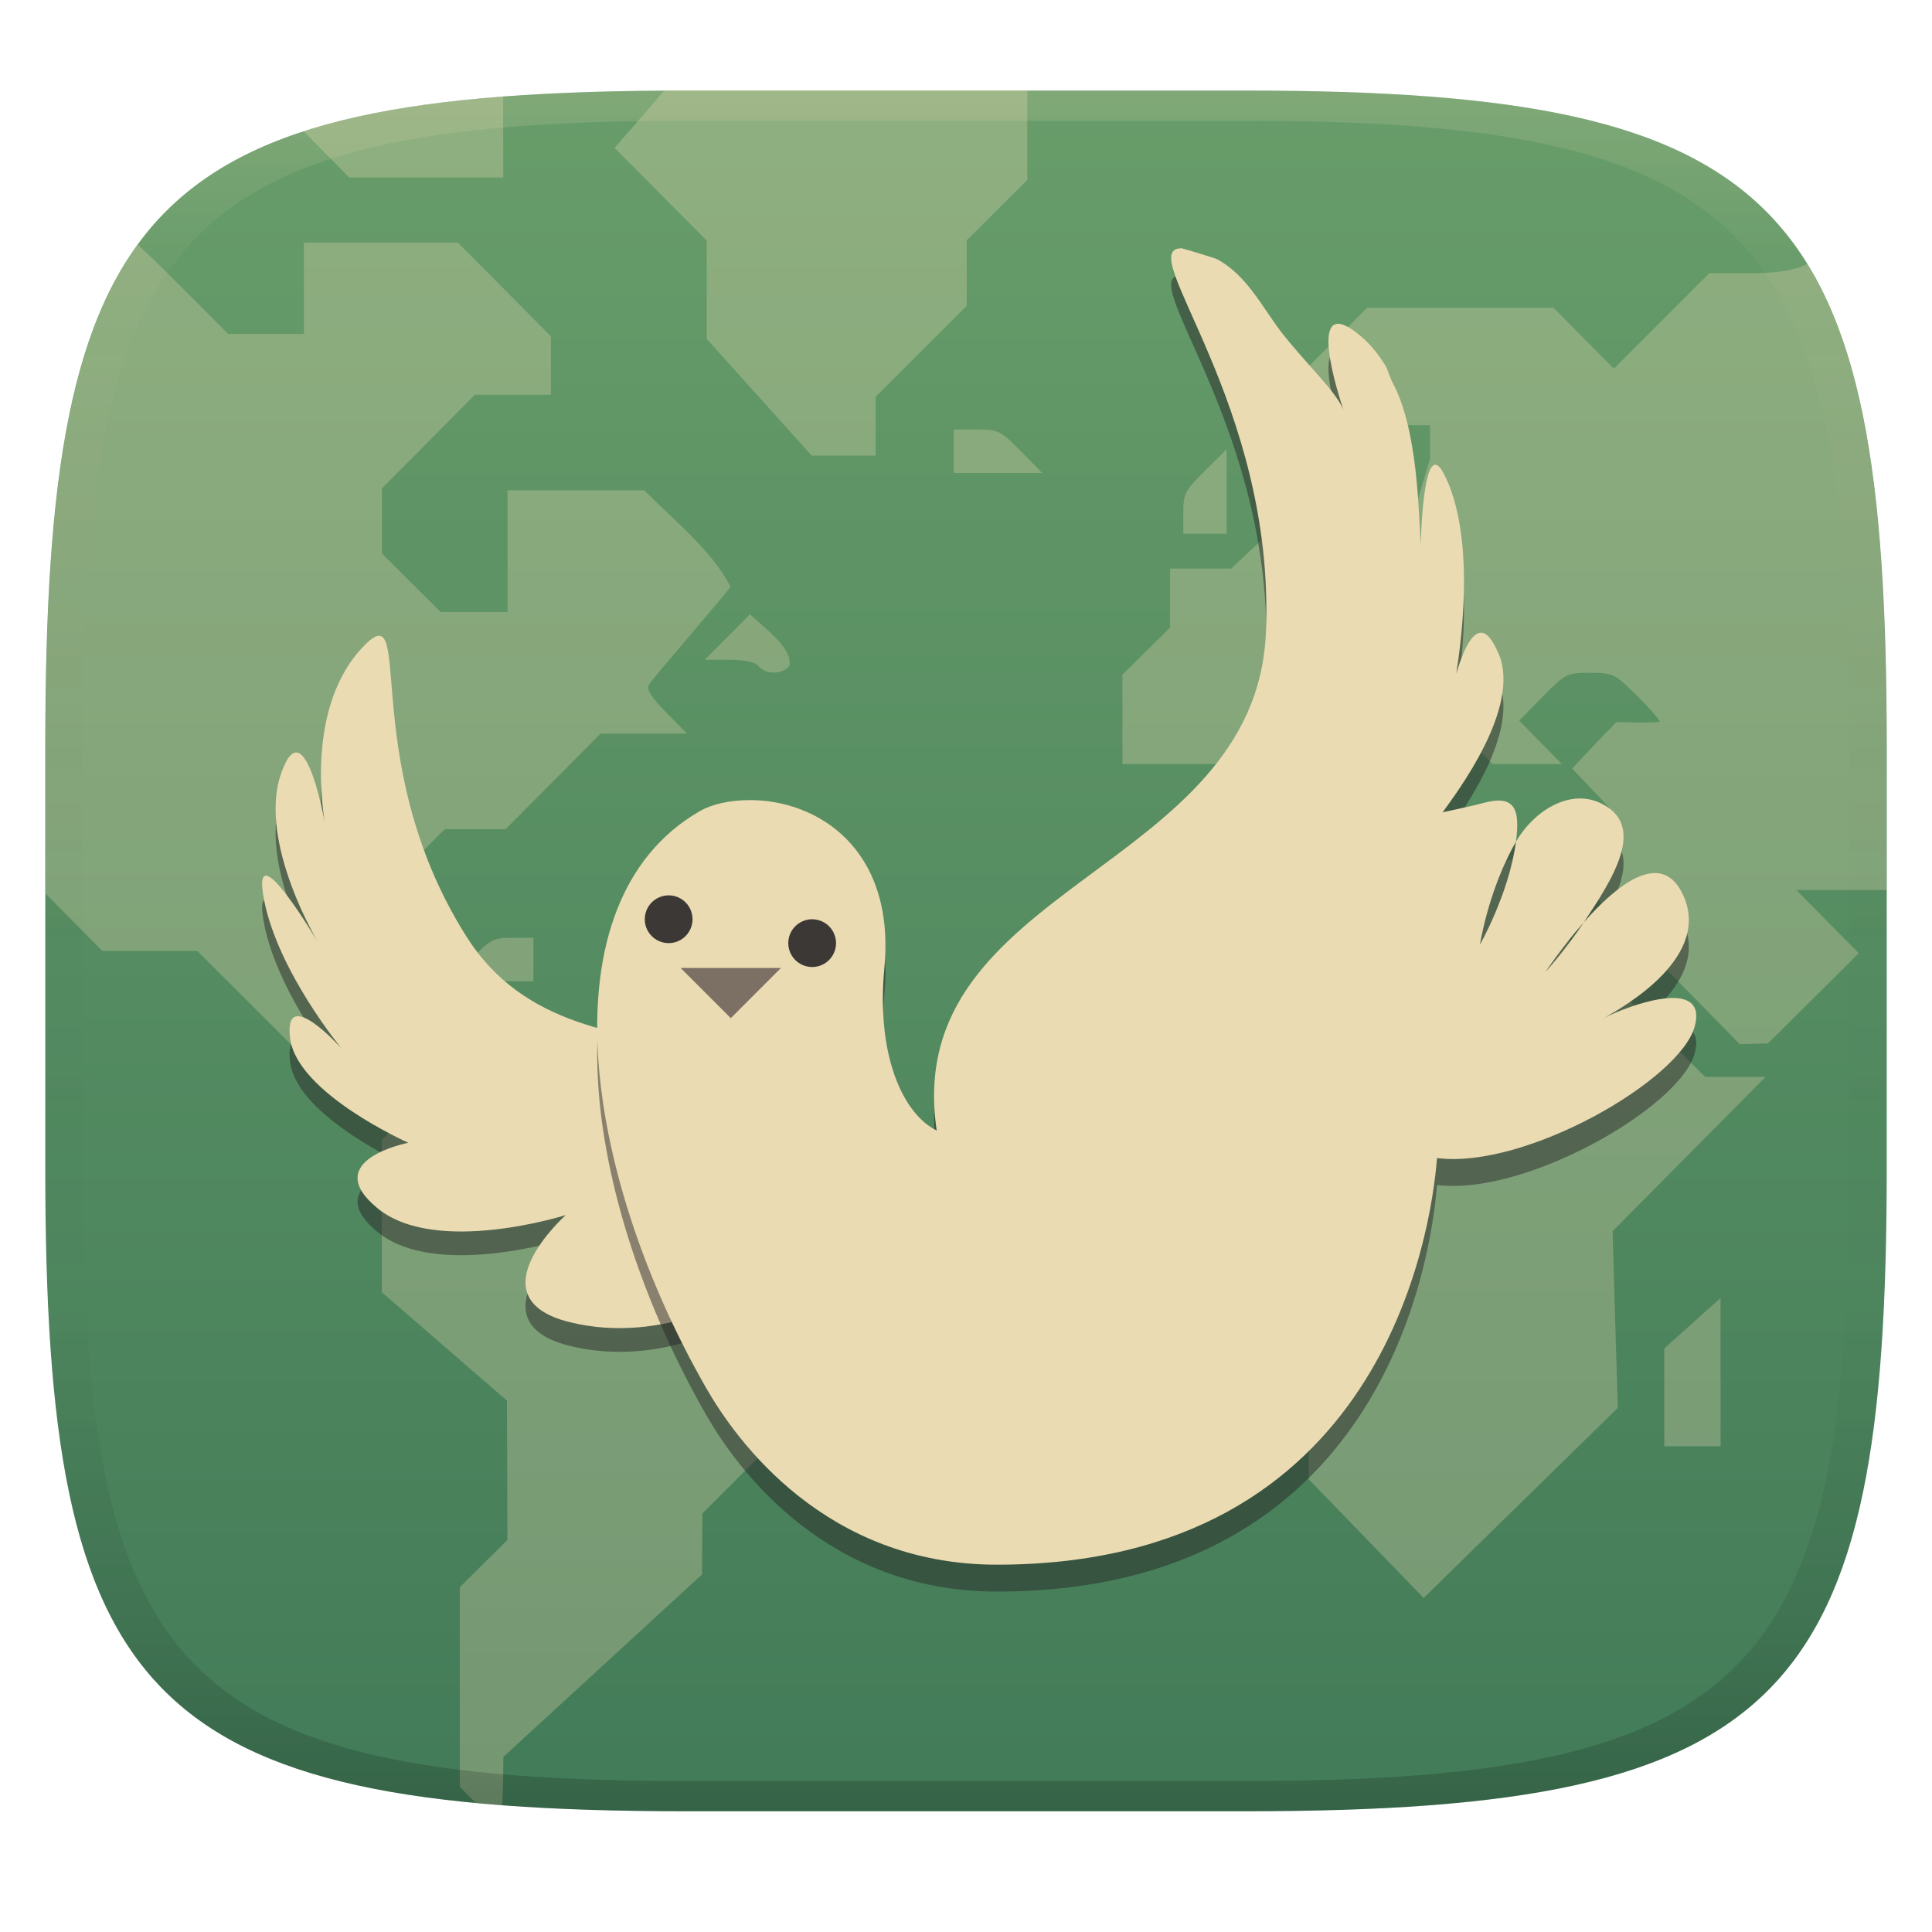 <svg width="256" height="256" version="1.1" xmlns="http://www.w3.org/2000/svg" xmlns:xlink="http://www.w3.org/1999/xlink">
  <defs>
    <linearGradient id="linearGradient31" x1=".5" x2=".5" y2="1" gradientTransform="matrix(244,0,0,228,5.986,12)" gradientUnits="userSpaceOnUse">
      <stop stop-color="#ebdbb2" stop-opacity=".2" offset="0"/>
      <stop stop-color="#ebdbb2" stop-opacity=".05" offset=".1"/>
      <stop stop-opacity="0" offset=".704"/>
      <stop stop-opacity=".1" offset=".897"/>
      <stop stop-opacity=".2" offset="1"/>
    </linearGradient>
    <linearGradient id="linearGradient6" x1="140" x2="140" y1="12" y2="240" gradientUnits="userSpaceOnUse">
      <stop stop-color="#689d6a" offset="0"/>
      <stop stop-color="#427b58" offset="1"/>
    </linearGradient>
  </defs>
  <path d="m165 12c72 0 85 15 85 87v56c0 70-13 85-85 85h-74c-72 0-85-15-85-85v-56c0-72 13-87 85-87z" fill="url(#linearGradient6)" style="isolation:isolate"/>
  <path d="m88.01 12c-2.152 2.566-6.582 7.588-6.582 7.588l12.22 12.3v13.03l13.9 15.45h8.482v-7.793l12.06-12.05v-8.686l8.035-8.002v-11.83c-16.04 0.032-32.08-0.037-48.12 0zm-21.35 0.787c-10.47 0.796-19.17 2.248-26.43 4.612 2.006 2.044 6.035 6.116 6.035 6.116h20.42s-0.006-7.152-0.018-10.73zm-26.39 19.37v12.09h-10.06s-7.861-8.012-11.95-11.85c-8.094 11.1-11.26 27.81-12.04 52.36-0.032 1.327-0.07 2.587-0.098 4.01-0.07 3.306-0.1 6.645-0.1 10.23v19.39l7.531 7.615h12.59l20.16 20.13 0.309-23.87 12.3-12.38h8.074l12.59-12.67h11.46l-2.775-2.826c-1.876-1.908-2.623-3.069-2.311-3.596 0.691-1.155 10.18-11.96 10.84-13.07-2.507-4.834-7.533-8.829-11.43-12.75h-18.1v16.12h-8.869l-7.779-7.742v-8.643l12.32-12.4h10.06v-7.754l-12.32-12.4zm199.2 2.844c-1.131 0.564-3.295 1.186-6.906 1.186h-6.051l-12.67 12.67-7.98-8.066h-24.73l-11.74 11.82v10.06h11.48v-6.334h8.609v4.492l-1.898 6.34-1.898 1.846-8.291 0.365-8.289 0.359-5.959 5.598h-8.105v7.812l-6.312 6.254v11.84h12.37l7.977-8.059h8.352v5.014l7.805 7.73 4.018-0.195 4e-3 -3.676-7.816-8.873h8.363l7.979 8.059h9.168l-5.652-5.76 3.113-3.166c3.026-3.077 3.211-3.162 6.279-3.162 3.037 0 3.274 0.116 6.191 3 1.667 1.653 3.029 3.209 3.029 3.457 0 0.248-5.75 0.064-5.75 0.064-1.751 1.964 0.79-0.974-5.84 6.156l2.855 3.029c2.906 2.95 2.992 3.136 2.992 6.33v3.291l-7.082-8e-3 23.44 23.88 3.732-0.088 12.05-11.96-8.289-8.373h11.96v-18.94c0-30.51-2.334-50.76-10.5-64zm-113.1 21.91v5.756h11.72l-2.824-2.881c-2.686-2.733-2.98-2.875-5.867-2.875zm36.16 2.633-2.867 2.832c-2.651 2.621-2.871 3.05-2.871 5.594v2.756h5.742v-5.592zm-63.14 21.85c-2.01 2.005-4.01 4.018-6.012 6.031h3.221c2.161 0 3.459 0.283 3.937 0.863 0.934 1.123 3.103 1.103 4.053-0.039 0.537-2.408-3.53-5.184-5.199-6.855zm53.68 28.48-14.65 14.67v20.19l10.06 10.05h14.29l3.32 3.291c3.141 3.124 3.318 3.444 3.318 6.123 0 2.423 0.287 3.148 2.008 5.057l2.006 2.229v24.54l15.22 15.72 25.72-25.19-0.686-23.41 20.27-20.45h-8.008l-20.36-20.45v-8.342h-24.46l-3.893-4.025h-12.08zm-85.14 14.39c-2.536 0-2.96 0.225-5.572 2.881l-2.826 2.879h11.15v-5.76zm-9.047 18.43-8.293 8.377v20.16l16.58 14.36 0.068 18.46-6.312 6.256v26.46l2.133 2.141s2.236 0.196 3.453 0.289c0.162-0.664 0.184-6.396 0.184-6.396l26.33-24.18 0.045-8.078 12.63-12.63v-3.197c0-3.112 0.08-3.28 3.156-6.322l3.158-3.127v-16.08l-8.41-8.434h-16.6l-7.973-8.061zm169.1 29.29-7.461 6.693v12.96h7.461z" fill="#ebdbb2" opacity=".3" stroke-width="3.865"/>
  <path d="m91 12c-72 0-85 15-85 87v56c0 70 13 85 85 85h74c72 0 85-15 85-85v-56c0-72-13-87-85-87zm0 4h74c68 0 80 15 80 83v56c0 66-12 81-80 81h-74c-68 0-80-15-80-81v-56c0-68 12-83 80-83z" fill="url(#linearGradient31)" style="isolation:isolate"/>
  <g transform="matrix(1.31 0 0 1.31 -37.92 -45.97)" style="isolation:isolate">
    <g fill="#282828" filter="url(#a4tRbXZs0ytk71CIAiNfyNpY3i1N7s1h)" opacity=".5">
      <path d="m122.1 159.4c-6.365-23.77-34.45-9.014-45.93-27.11-11.48-18.1-4.865-35.68-10.78-29.07-5.916 6.61-3.483 18.06-3.483 18.06s-2.086-12.53-4.522-5.568c-2.437 6.959 3.824 17.26 3.824 17.26s-6.957-11.83-5.566-4.524c1.391 7.307 7.866 15.11 7.866 15.11s-5.914-6.612-5.219-1.045c0.695 5.567 11.96 10.57 11.96 10.57s-9.047 1.738-3.133 6.611c5.914 4.872 19.06 0.699 19.06 0.699s-9.396 8.378 0.346 10.82c9.742 2.437 18.17-3.128 18.17-3.128s-3.829 9.046 5.914 8.352 13.83-8.278 11.49-17.05z" fill="#282828" fill-rule="evenodd"/>
    </g>
    <path d="m122.1 157c-6.365-23.77-34.45-9.014-45.93-27.11-11.48-18.1-4.865-35.68-10.78-29.07-5.916 6.61-3.483 18.06-3.483 18.06s-2.086-12.53-4.522-5.568c-2.437 6.959 3.824 17.26 3.824 17.26s-6.957-11.83-5.566-4.524c1.391 7.307 7.866 15.11 7.866 15.11s-5.914-6.612-5.219-1.045c0.695 5.567 11.96 10.57 11.96 10.57s-9.047 1.738-3.133 6.611c5.914 4.872 19.06 0.699 19.06 0.699s-9.396 8.378 0.346 10.82c9.742 2.437 18.17-3.128 18.17-3.128s-3.829 9.046 5.914 8.352c9.743-0.694 13.83-8.278 11.49-17.05z" fill="#ebdbb2" fill-rule="evenodd"/>
    <g transform="translate(0 .301)" fill="#282828" filter="url(#5KOjPaP9LCH3KIfadVzEP5D93vGodjca)" opacity=".5">
      <path d="m148.4 62.63c-4.825 0.06 9.563 15.72 8.594 38.84-1.021 24.37-37.01 25.48-33.3 50.39-3.367-1.638-6.137-7.52-5.295-16.43 1.144-12.11-6.805-17.02-13.65-16.99-1.96 0.01-3.748 0.378-5.086 1.157-15.82 9.199-11.71 36.63 0.717 58.32 3.046 5.319 12.07 17.86 29.4 17.86 39.01 0 43.92-33.58 44.52-41.13 8.909 1.153 24.62-7.879 26.07-13.33 1.364-5.127-6.871-2.037-9.198-0.826 2.156-1.21 11.14-6.326 7.902-12.69-2.217-4.361-6.669-0.691-9.922 2.994-1.892 2.852-3.895 5.043-3.895 5.043s1.669-2.521 3.895-5.043c2.814-4.243 6.55-9.848 1.597-12.09-3.159-1.429-6.742 0.94-8.466 3.946-0.706 5.29-3.639 10.4-3.639 10.4 1e-5 0 0.843-5.52 3.639-10.4 0.457-3.423-0.18-4.763-3.323-3.915-1.224 0.33-2.636 0.621-4.092 0.939 1.425-1.991 7.955-10.57 5.675-16.02-0.035-0.084-0.07-0.134-0.105-0.211-0.124-0.277-0.247-0.55-0.368-0.753-1.678-3.055-3.095 0.493-3.823 2.961 0.588-3.81 1.635-12.28-0.497-18.45-0.222-0.642-0.421-1.092-0.612-1.461-1.884-4.109-2.365 3.136-2.494 6.844-0.211-3.332-0.278-11.68-2.869-16.43-8e-3 -0.015-0.012-0.032-0.02-0.046-0.214-0.408-0.456-1.278-0.697-1.66-0.677-1.074-1.449-2.053-2.362-2.842-5.411-4.679-2.962 4.091-1.862 7.364-0.824-1.978-3.723-4.579-6.29-7.872-1.972-2.592-3.514-5.785-6.526-7.387-1.19-0.4-2.394-0.769-3.612-1.104z" fill="#282828" fill-rule="evenodd"/>
    </g>
    <path d="m148.4 60.21c-4.825 0.06 9.563 15.72 8.594 38.84-1.021 24.37-37.01 25.48-33.3 50.39-3.367-1.638-6.137-7.52-5.295-16.43 1.144-12.11-6.805-17.02-13.65-16.99-1.96 0.01-3.748 0.378-5.086 1.157-15.82 9.199-11.71 36.63 0.717 58.32 3.046 5.319 12.07 17.86 29.4 17.86 39.01 0 43.92-33.58 44.52-41.13 8.909 1.153 24.62-7.879 26.07-13.33 1.364-5.127-6.871-2.037-9.198-0.826 2.156-1.21 11.14-6.326 7.902-12.69-2.217-4.361-6.669-0.691-9.922 2.994-1.892 2.852-3.895 5.043-3.895 5.043s1.669-2.521 3.895-5.043c2.814-4.243 6.55-9.848 1.597-12.09-3.159-1.429-6.742 0.94-8.466 3.946-0.706 5.29-3.639 10.4-3.639 10.4 1e-5 0 0.843-5.52 3.639-10.4 0.457-3.423-0.18-4.763-3.323-3.915-1.224 0.33-2.636 0.621-4.092 0.939 1.425-1.991 7.955-10.57 5.675-16.02-0.035-0.084-0.07-0.134-0.105-0.211-0.124-0.277-0.247-0.55-0.368-0.753-1.678-3.055-3.095 0.493-3.823 2.961 0.588-3.81 1.635-12.28-0.497-18.45-0.222-0.642-0.421-1.092-0.612-1.461-1.884-4.109-2.365 3.136-2.494 6.844-0.211-3.332-0.278-11.68-2.869-16.43-8e-3 -0.015-0.012-0.032-0.02-0.046-0.214-0.408-0.456-1.278-0.697-1.66-0.677-1.074-1.449-2.053-2.362-2.842-5.411-4.679-2.962 4.091-1.862 7.364-0.824-1.978-3.723-4.579-6.29-7.872-1.972-2.592-3.514-5.785-6.526-7.387-1.19-0.4-2.394-0.769-3.612-1.104z" fill="#ebdbb2" fill-rule="evenodd"/>
    <path d="m98.81 129c-0.331 0.798-1.063 1.358-1.919 1.469-0.856 0.112-1.707-0.243-2.231-0.929s-0.642-1.6-0.31-2.397c0.331-0.798 1.063-1.358 1.919-1.469 0.856-0.112 1.707 0.243 2.231 0.929 0.524 0.686 0.642 1.6 0.31 2.397z" fill="#3c3836"/>
    <path d="m108.7 130.8c0.11 0.856 0.67 1.588 1.467 1.92 0.797 0.332 1.712 0.213 2.398-0.311 0.686-0.525 1.04-1.375 0.927-2.231-0.11-0.856-0.67-1.588-1.467-1.92-0.797-0.332-1.712-0.213-2.398 0.311-0.686 0.525-1.04 1.375-0.927 2.231z" fill="#3c3836"/>
    <path d="m97.79 133h10.15l-5.075 5.075-2.538-2.538z" fill="#7c6f64"/>
  </g>
</svg>
